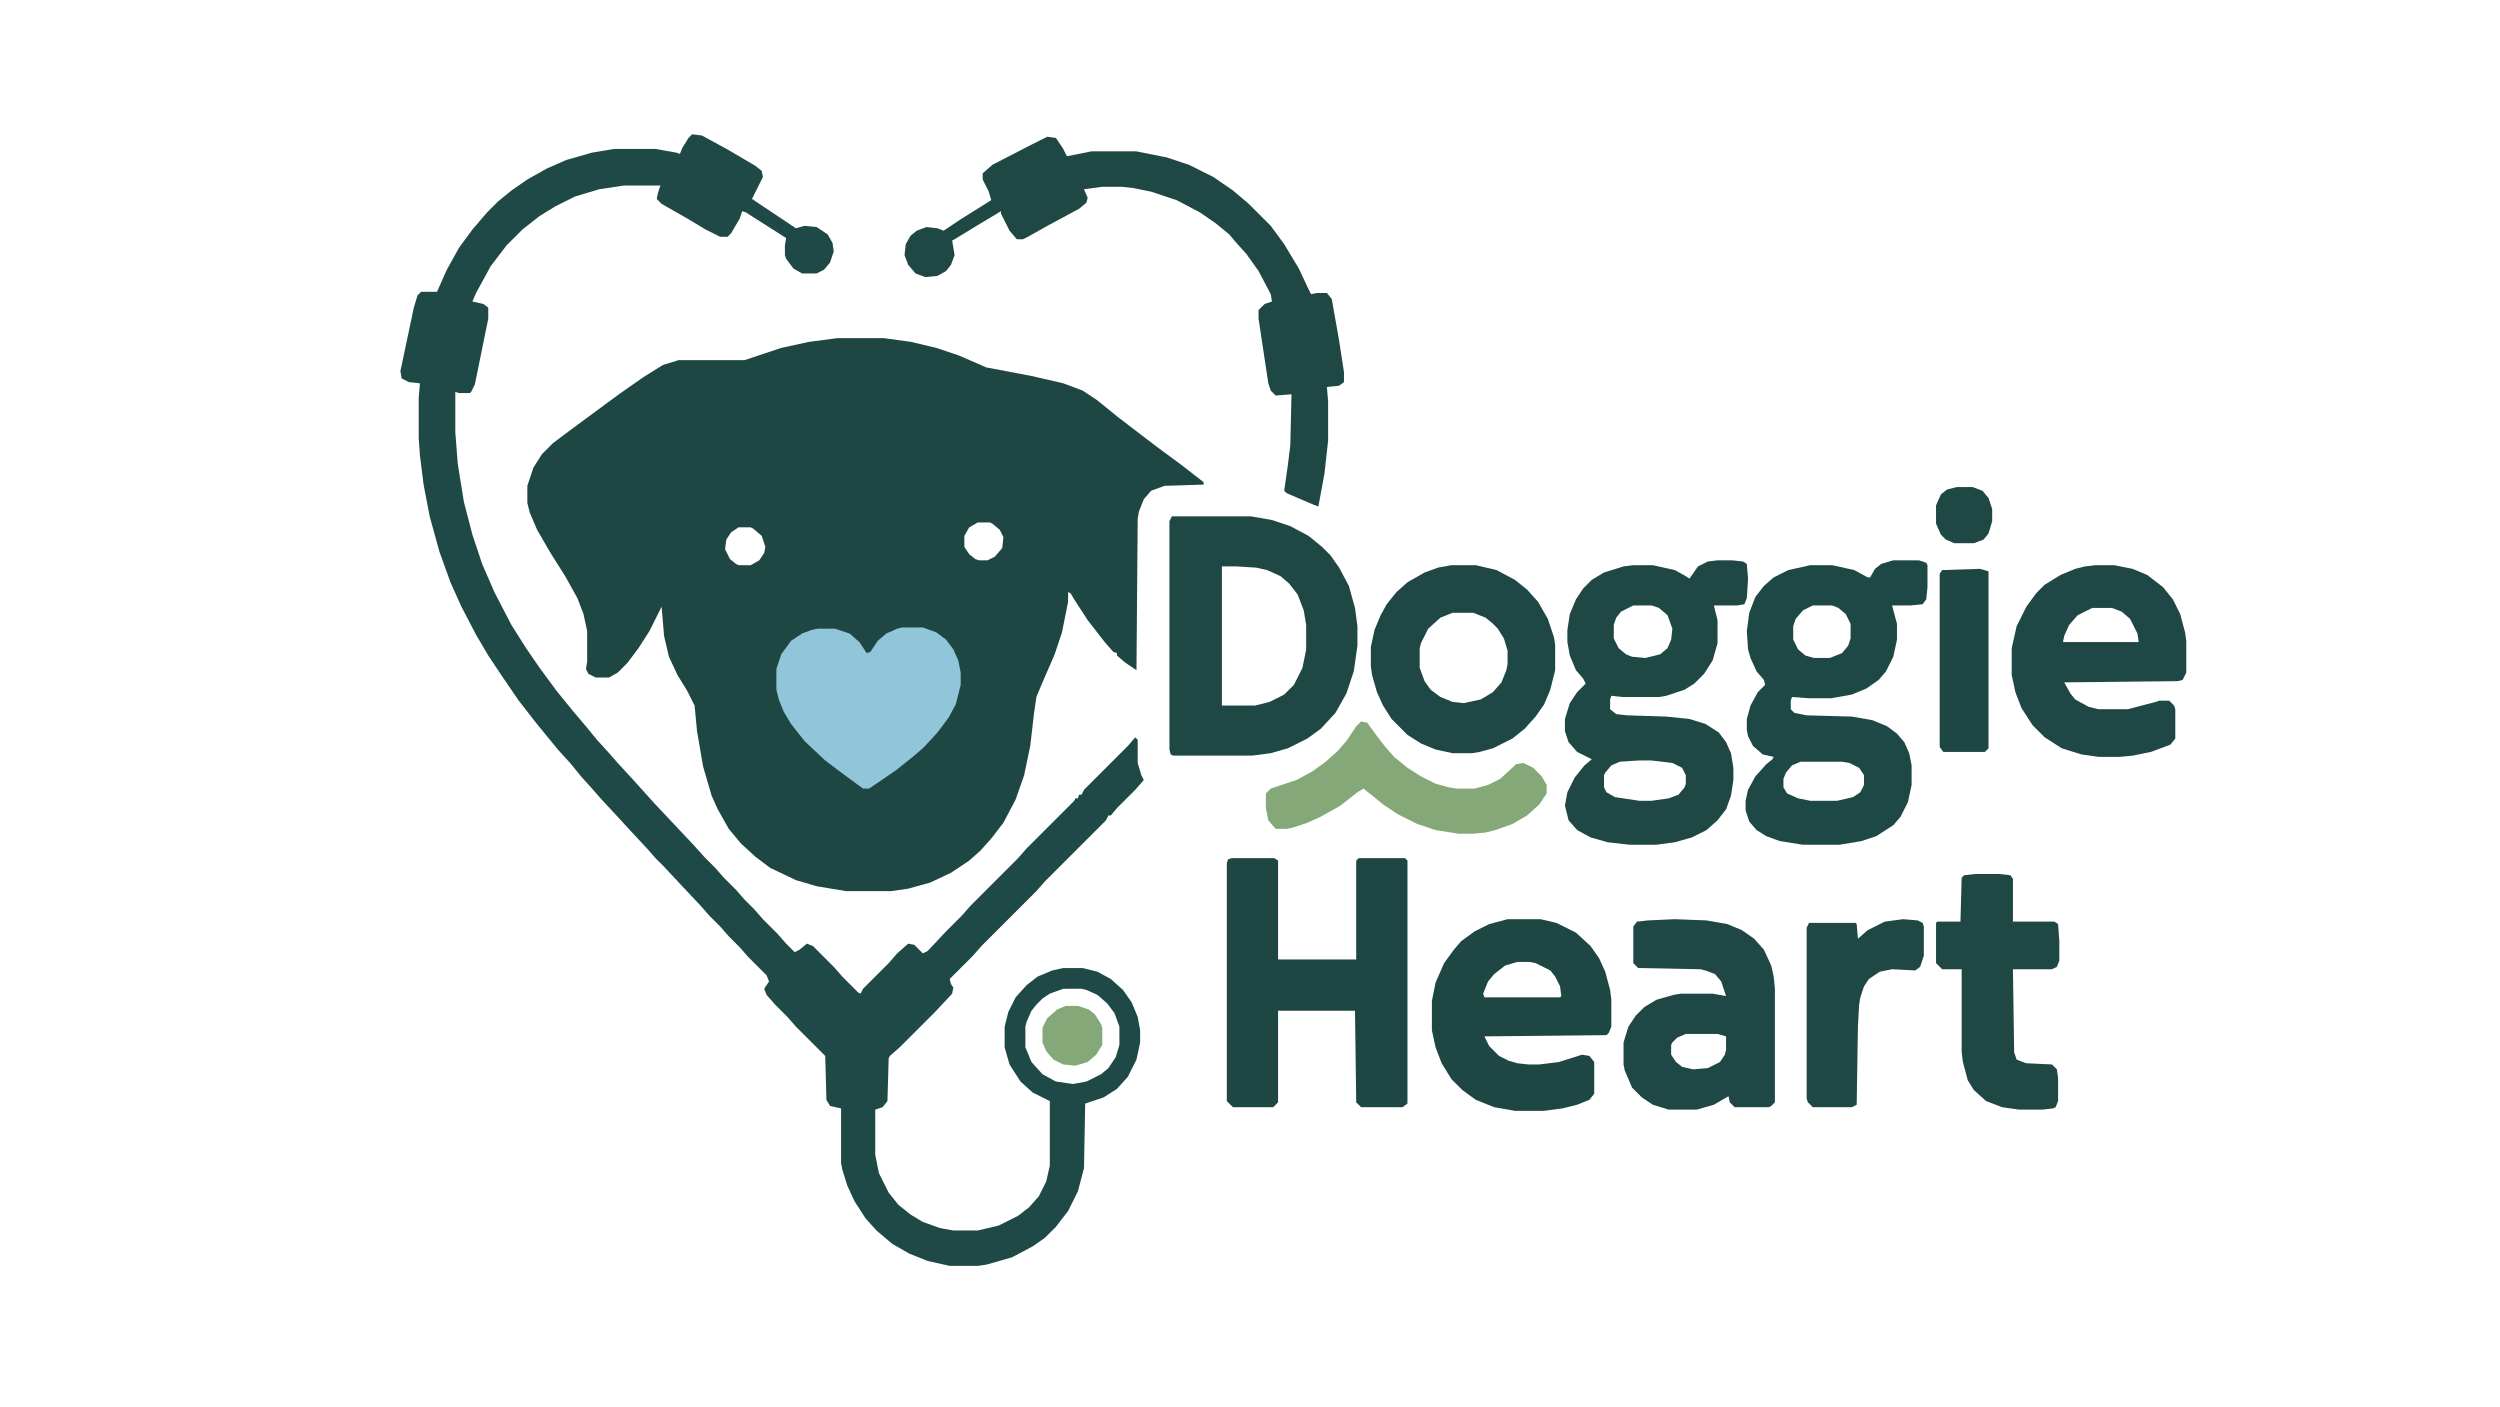 <?xml version="1.0" standalone="no"?>
<!DOCTYPE svg PUBLIC "-//W3C//DTD SVG 1.1//EN" "http://www.w3.org/Graphics/SVG/1.1/DTD/svg11.dtd">
<svg version="1.1" viewBox="0 0 2048 1153" width="2048" height="1153" xmlns="http://www.w3.org/2000/svg">
<path transform="translate(686,277)" d="m0 0h38l22 3 21 5 18 6 23 10 37 7 26 6 16 6 12 8 16 13 13 10 21 16 19 14 18 14v2l-32 1-11 4-6 7-4 10-1 6-1 124-9-6-7-6v-2l-3-1-7-8-14-18-11-17-3-5-2-1v8l-5 25-6 18-10 23-5 12-2 14-3 26-5 24-7 20-10 19-10 13-9 10-9 8-15 10-17 8-18 5-14 2h-37l-24-4-17-5-21-10-12-9-12-11-10-12-9-16-5-11-7-24-5-29-2-21-6-12-8-13-7-15-4-17-2-24-10 20-9 14-9 12-8 8-7 4h-11l-6-3-2-4 1-6v-25l-3-14-5-13-10-18-12-19-11-19-6-14-2-8v-14l5-15 7-11 9-9 16-12 38-28 20-14 16-10 13-4h54l30-10 23-5zm115 151-7 4-4 7v9l4 6 5 4 3 1h7l6-3 6-7 1-9-3-6-6-5-2-1zm-196 4-6 4-4 6-1 8 4 8 5 4 2 1h10l7-4 4-6 1-5-3-9-7-6-2-1z" fill="#1E4744"/>
<path transform="translate(567,110)" d="m0 0 8 1 22 12 22 13 5 4 1 5-9 18 36 24 7-2 10 1 9 6 4 7 1 7-3 9-5 6-6 3h-12l-7-4-6-8-1-3v-8l1-6-33-21-3-1-2 6-7 12-3 3h-6l-12-6-15-9-21-12-4-4 1-5 2-6h-30l-20 3-20 6-16 8-13 8-14 11-13 13-13 17-12 22-3 7 9 2 4 3v9l-11 54-3 6-1 1h-9l-3-1v33l2 26 5 31 7 27 8 24 10 23 14 27 12 19 11 16 14 19 13 16 11 13 9 11 10 11 7 8 12 13 18 20 32 34 9 10 9 9 7 8 10 10 7 8 8 8 7 8 12 12 7 8 7 7 4-2 6-5 5 2 17 17 7 8 13 13 2 1 2-4 21-21 7-8 9-8 5 1 7 7 4-2 15-16 13-13 7-8 39-39 7-8 39-39 1-2h2l1-3h2l2-4 36-36 6-7 2 2v19l3 10 2 4-7 8-15 15-5 6h-2l-2 4-50 50-7 8-45 45-7 8-19 19 1 4 2 3-1 5-14 15-29 29-8 7-1 2-1 35-4 5-6 2v37l3 15 8 16 8 10 10 8 10 6 14 5 11 2h20l17-4 16-8 9-7 8-9 6-12 3-13v-53l-14-7-10-9-9-14-4-14v-17l3-12 6-12 9-10 9-7 12-5 9-2h16l12 3 11 6 10 9 7 10 5 12 2 11v10l-3 14-7 14-9 10-11 7-15 5-1 53-5 19-8 16-10 13-9 9-10 7-17 9-21 6-7 1h-23l-18-4-15-6-14-8-13-11-9-10-9-14-6-13-4-13-1-5v-45l-9-2-3-5-1-36-24-24-7-8-10-10-7-8-2-5 4-6-2-5-15-15-7-8-9-9-7-8-9-9-7-8-16-17-14-15-7-7-7-8-14-15-11-12-13-14-7-8-9-10-9-11-10-11-18-22-14-18-13-19-12-18-10-17-12-23-9-20-9-25-8-29-5-26-3-24-1-14v-33l1-12-9-1-6-3-1-6 11-52 3-10 3-3h13l8-18 10-18 11-15 12-14 9-9 11-9 13-9 16-9 16-7 21-6 18-3h34l17 3 3 1 2-5 5-8zm304 700-11 4-6 4-5 5-4 5-4 9-1 4v17l5 12 9 10 11 6 14 2 11-2 12-6 6-5 6-9 3-10v-15l-4-11-6-8-8-7-9-4-4-1z" fill="#1F4946"/>
<path transform="translate(1407,459)" d="m0 0h12l9 1 3 2 1 12-1 16-2 5-6 1h-19l3 12v19l-4 14-7 11-8 8-8 5-15 5-6 1h-30l-9-1-1 3v8l5 4 9 1 32 1 19 2 13 4 11 7 6 8 4 9 2 12v10l-2 13-4 11-7 9-9 8-12 6-14 4-15 2h-22l-18-2-14-4-11-6-7-8-3-12 2-11 6-12 8-10 6-5-12-6-7-8-3-9v-10l4-13 6-9 7-7-2-4-6-7-5-12-2-11v-10l2-13 5-12 6-9 7-7 10-6 16-5 8-1h16l18 4 9 5 3 2 7-10 8-4zm-69 37-10 5-4 5-2 6v11l4 8 6 5 5 2 11 1 12-3 6-5 3-7 1-9-4-11-7-6-6-2zm4 127-15 1-7 3-5 6-1 2v10l2 4 7 4 20 3h10l14-2 8-3 5-6 1-3v-7l-3-6-8-4-17-2z" fill="#1F4845"/>
<path transform="translate(1551,459)" d="m0 0h21l6 2 1 2v18l-1 10-3 4-10 1h-15l4 15v13l-3 14-6 12-6 7-10 7-12 5-17 3h-18l-14-1-1 3v7l3 3 10 2 37 1 17 3 12 5 8 6 6 7 4 9 2 10v16l-3 14-6 12-6 7-14 9-12 4-18 3h-30l-19-3-11-4-8-5-6-7-3-9v-8l2-9 6-11 9-10 5-4 1-2-9-2-8-7-4-8-1-5v-9l3-11 6-11 6-6-1-4-6-7-5-11-2-7-1-15 2-15 5-13 7-9 8-7 12-6 18-4h18l18 4 11 6h2l4-7 5-4zm-66 37-8 4-6 7-2 6v11l4 8 6 5 7 2h13l10-4 5-6 2-6v-12l-4-8-6-5-5-2zm-10 128-7 3-5 6-2 5v7l3 5 9 4 10 2h22l13-3 6-4 3-6v-8l-4-6-8-4-6-1z" fill="#1E4845"/>
<path transform="translate(858,112)" d="m0 0 7 1 6 9 3 6 20-4h37l25 5 18 6 20 10 16 11 13 11 18 18 11 15 12 20 8 17 2 4 5-1h8l4 5 6 34 4 26v8l-4 3-10 1 1 12v32l-3 27-5 27-5-2-21-9-2-2 3-21 2-16 1-42-13 1-4-4-2-6-8-53v-7l5-5 6-2-1-6-10-19-10-14-9-10-5-6-11-9-13-9-19-10-21-7-15-3-9-1h-16l-15 2 3 7-1 4-6 5-26 14-16 9-4 2h-5l-6-7-7-14v-2l-20 12-18 11-2 1 2 12-3 8-4 5-7 4-10 1-8-3-6-7-3-8 1-9 4-7 5-4 8-3 9 1 5 2 15-10 24-15-2-7-5-10v-5l8-7 31-16z" fill="#1F4845"/>
<path transform="translate(1009,703)" d="m0 0h35l3 2v81h64v-81l2-2h38l2 2v199l-4 3h-34l-4-4-1-75h-63v75l-4 4h-33l-5-5v-195l1-3z" fill="#1E4744"/>
<path transform="translate(960,423)" d="m0 0h65l17 3 15 5 15 8 11 9 7 7 7 10 8 15 5 18 2 15v16l-3 21-6 18-9 16-12 13-11 8-16 8-14 4-15 2h-65l-2-1-1-4v-187zm41 41v114h27l12-3 12-6 8-8 7-14 3-15v-20l-2-12-5-13-7-9-7-6-11-5-9-2-16-1z" fill="#1F4845"/>
<path transform="translate(1235,753)" d="m0 0h27l13 3 16 8 12 11 7 10 5 11 4 15 1 8v22l-2 5-2 2-100 1 4 8 8 8 8 4 7 2 9 1h9l16-2 19-6 6 1 4 5v26l-4 5-10 4-12 3-15 2h-24l-17-3-15-6-11-8-9-9-8-13-5-13-3-14v-24l3-15 7-16 8-11 6-7 11-8 12-6zm8 35-10 3-9 7-5 6-4 10 1 3h62l1-1-1-8-4-8-4-5-12-6-5-1z" fill="#1E4744"/>
<path transform="translate(1717,463)" d="m0 0h15l15 3 12 5 13 10 8 10 6 12 4 15 1 7v26l-3 6-4 1-93 1 5 9 4 5 11 6 8 2h24l23-6 3-1h8l4 4 1 3v24l-4 5-16 6-15 3-10 1h-18l-14-2-16-5-14-9-10-10-9-14-5-13-3-14v-22l4-18 8-16 8-11 7-7 13-8 12-5 8-2zm-3 35-12 6-7 8-4 9-1 5h62l-1-7-6-12-7-6-8-3z" fill="#1E4745"/>
<path transform="translate(1372,753)" d="m0 0 26 1 17 3 12 5 10 7 8 9 6 13 2 9 1 10v93l-3 3-2 1h-28l-4-4-1-5-12 7-14 4h-23l-13-4-9-6-8-8-6-14-1-5v-18l4-13 6-9 7-7 10-6 14-4 6-1h26l11 2-4-12-5-6-8-3-4-1-51-1-4-4v-30l3-4 9-1zm9 94-7 3-4 4-1 2v8l4 6 5 4 9 2 12-1 10-5 4-6 1-4v-11l-7-2z" fill="#1E4745"/>
<path transform="translate(739,514)" d="m0 0h17l11 4 8 6 6 8 4 9 2 10v10l-4 16-6 11-9 12-11 12-8 7-15 12-22 15h-5l-15-11-16-12-17-16-11-14-6-10-4-10-2-8v-17l4-12 8-11 9-6 8-3 5-1h14l12 4 8 7 6 9 3-1 6-9 7-6 9-4z" fill="#91C5DA"/>
<path transform="translate(1189,463)" d="m0 0h20l17 4 15 8 10 8 9 10 8 14 5 15 1 6v21l-4 16-5 12-7 10-9 10-10 8-16 8-11 3-6 1h-16l-14-3-12-5-11-7-13-13-7-11-5-11-4-14-1-7v-16l3-14 5-12 5-9 8-10 9-8 14-8 11-4zm1 39-10 4-10 9-6 12-1 4v16l4 11 5 7 8 6 10 4 9 1 14-3 10-6 7-8 4-10 1-5v-11l-3-10-5-8-5-5-5-4-10-4z" fill="#1E4745"/>
<path transform="translate(1618,716)" d="m0 0h20l9 1 2 3v35h34l3 2 1 14v16l-2 5-4 2h-32l1 68 2 6 5 2 3 1 21 1 4 4 1 7v19l-2 5-2 1-9 1h-19l-14-2-13-5-10-9-5-8-4-15-1-8v-68h-16l-5-5v-33l1-1h19l1-36 2-2z" fill="#1F4845"/>
<path transform="translate(1115,591)" d="m0 0 5 1 8 11 7 9 7 8 11 9 11 7 12 6 11 3 6 1h15l11-3 10-5 13-12 6-1 8 4 7 7 4 7v7l-6 9-10 9-12 7-14 5-8 2-10 1h-12l-19-3-15-5-16-8-12-8-11-9-5-4-5 3-14 11-16 9-11 5-12 4-5 1h-9l-6-7-2-10v-12l4-4 21-7 13-7 11-8 10-9 7-8 8-12z" fill="#85A878"/>
<path transform="translate(1559,753)" d="m0 0 12 1 4 2 1 3v24l-3 9-4 3-19-1-10 2-9 6-4 6-3 9-1 6-1 18-1 64-4 2h-32l-4-4-1-3v-140l2-4h38l1 1 1 12 8-7 14-7z" fill="#1F4845"/>
<path transform="translate(1622,466)" d="m0 0 7 2v145l-3 3h-34l-3-4v-142l2-3z" fill="#1E4744"/>
<path transform="translate(873,824)" d="m0 0h10l9 3 5 4 5 8 1 3v14l-5 8-7 6-10 3-10-1-8-4-6-7-3-7v-12l4-8 8-7z" fill="#85A878"/>
<path transform="translate(1603,399)" d="m0 0h13l8 3 5 6 3 9v10l-3 10-4 5-8 3h-16l-7-3-4-4-4-9v-15l4-9 5-4z" fill="#1F4845"/>
</svg>
